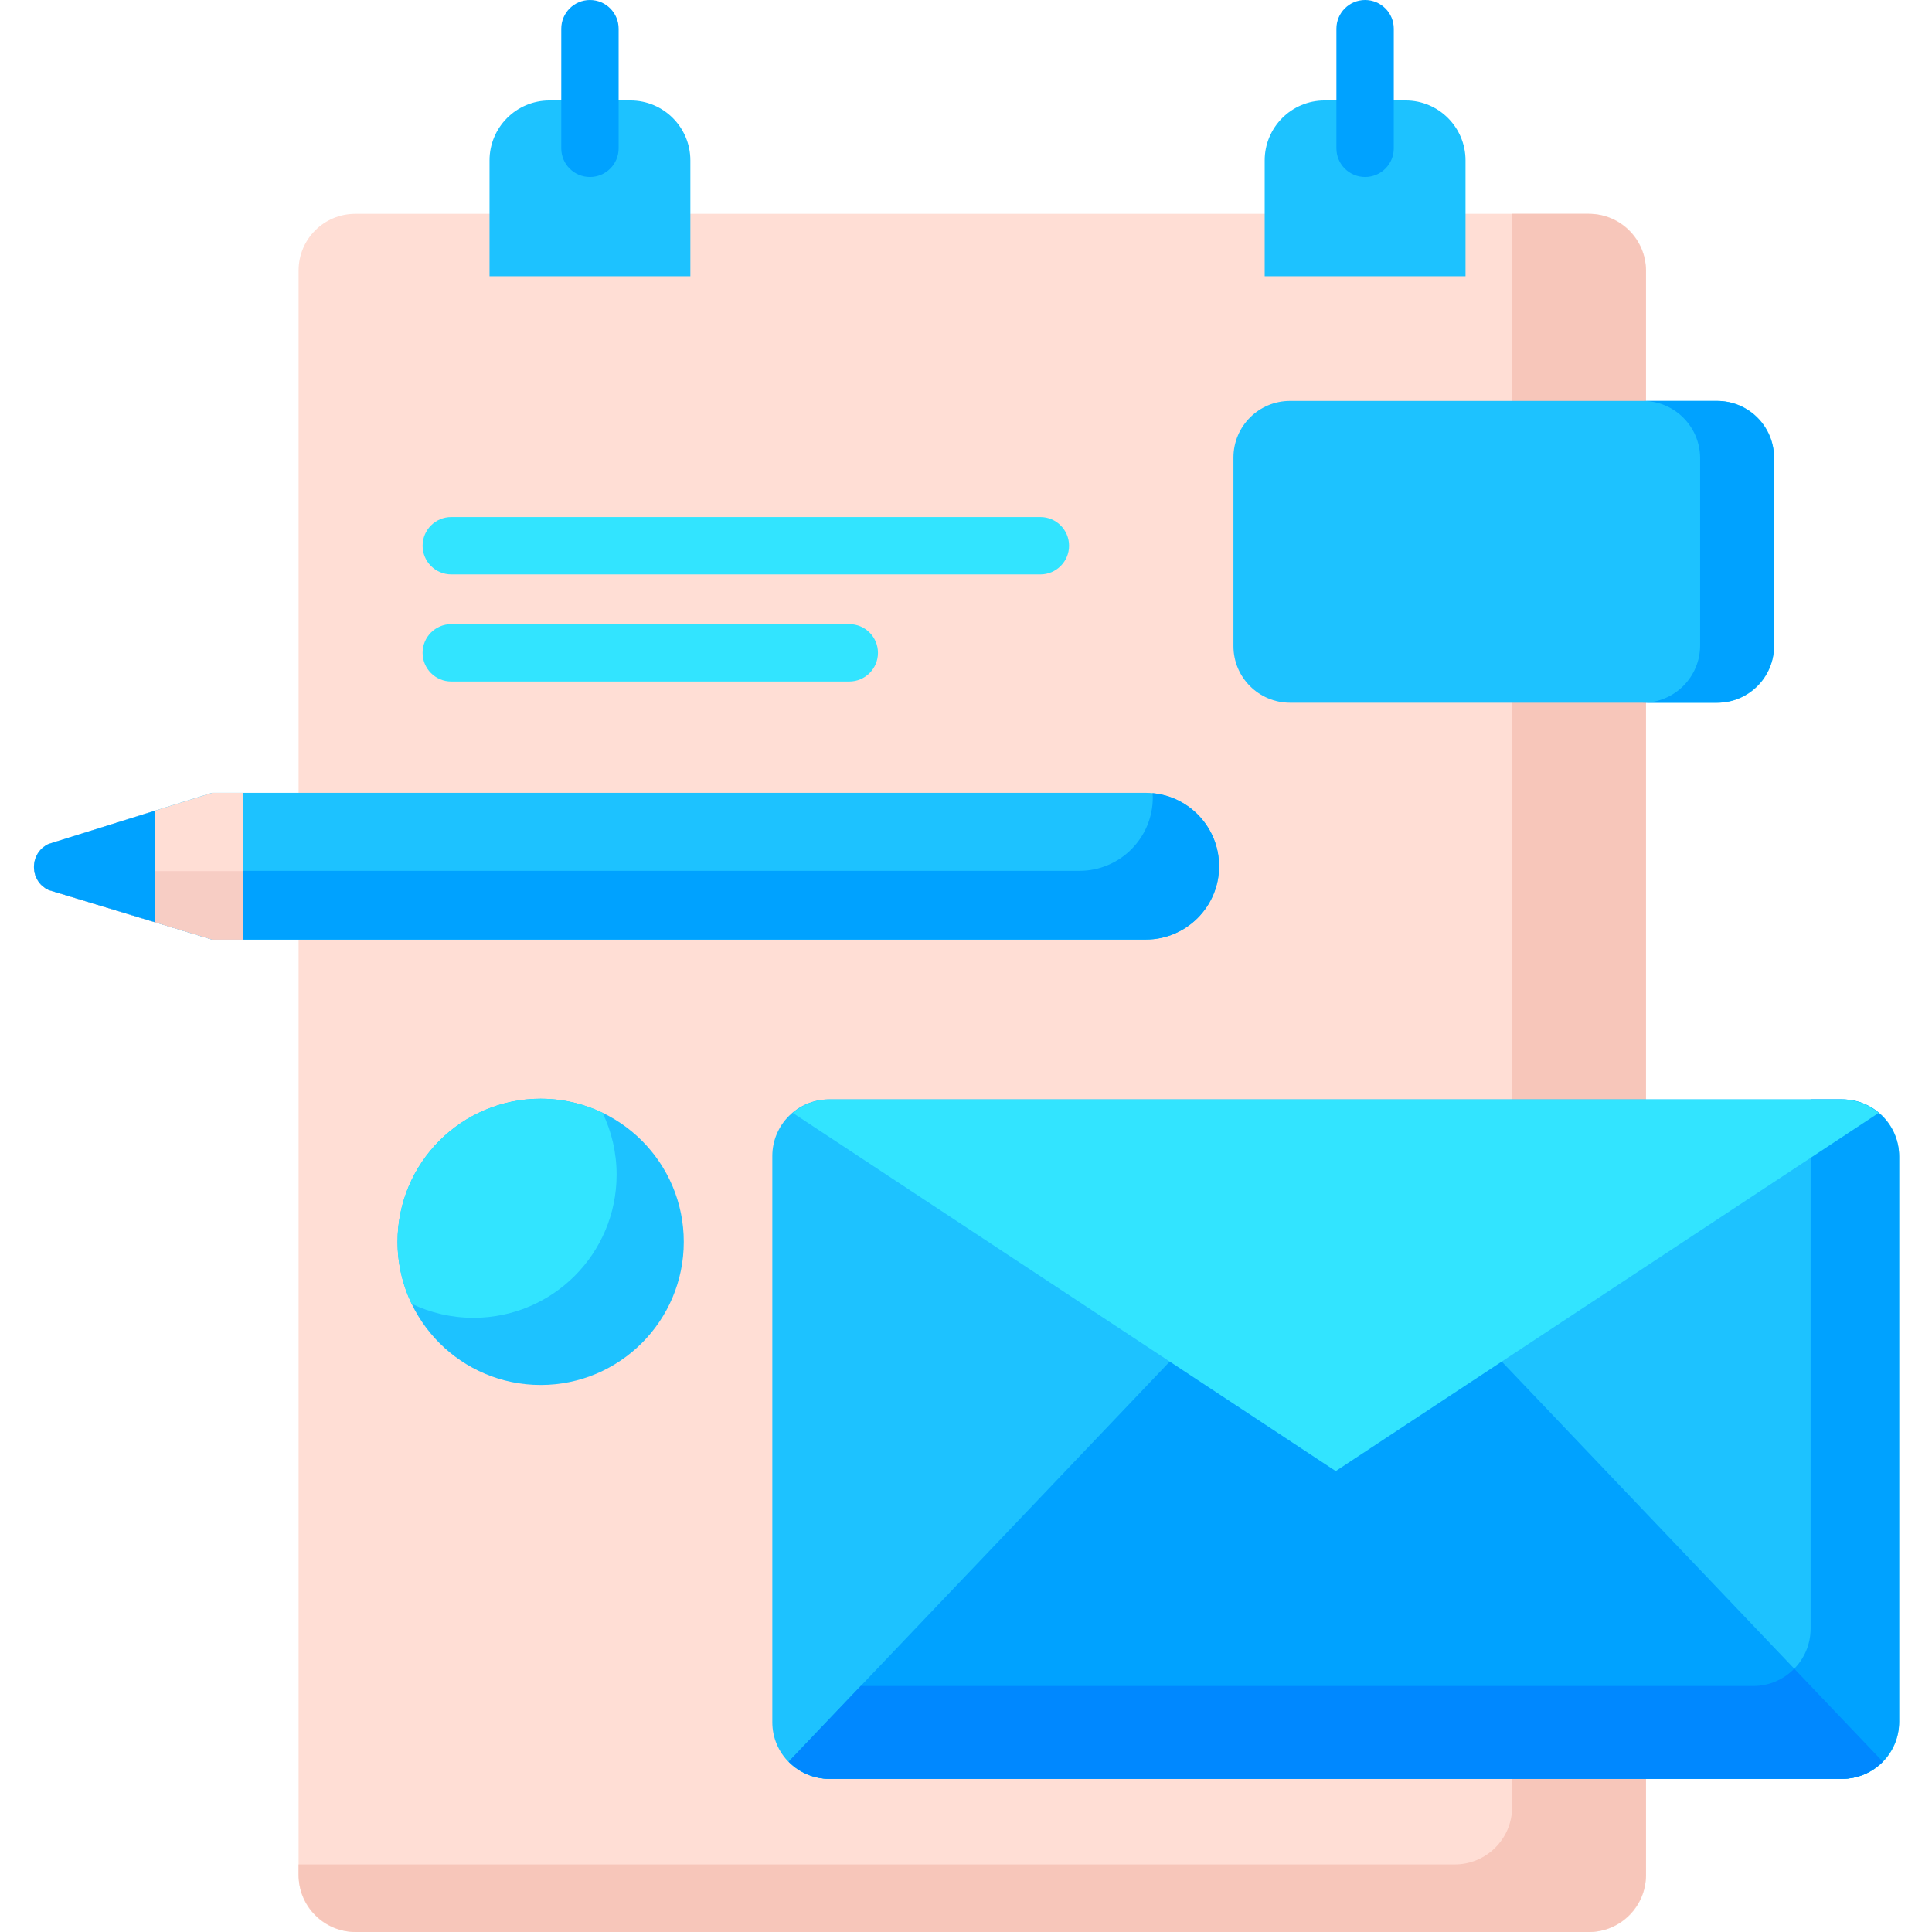<svg height="512pt" viewBox="-9 0 512 512" width="512pt" xmlns="http://www.w3.org/2000/svg"><path d="m412.203 512h-327.07c-8.285 0-15-6.715-15-15v-425.332c0-8.281 6.715-15 15-15h327.07c8.281 0 15 6.719 15 15v425.332c0 8.285-6.715 15-15 15zm0 0" fill="#ffded5"/><path d="m412 56.668h-20.27v422.227c0 8.395-6.809 15.203-15.203 15.203h-306.395v2.699c0 8.395 6.805 15.203 15.203 15.203h326.664c8.395 0 15.203-6.805 15.203-15.203v-424.926c0-8.395-6.809-15.203-15.203-15.203zm0 0" fill="#f7c6ba"/><path d="m173.953 73.203h-53.223v-30.703c0-8.77 7.109-15.879 15.875-15.879h21.473c8.77 0 15.875 7.109 15.875 15.879zm0 0" fill="#1dc2ff"/><path d="m379.379 73.203h-53.223v-30.703c0-8.77 7.105-15.879 15.875-15.879h21.473c8.766 0 15.875 7.109 15.875 15.879zm0 0" fill="#1dc2ff"/><path d="m147.344 46.91c-4.199 0-7.602-3.402-7.602-7.602v-31.707c0-4.199 3.402-7.602 7.602-7.602 4.195 0 7.598 3.402 7.598 7.602v31.707c0 4.199-3.402 7.602-7.598 7.602zm0 0" fill="#00a2ff"/><path d="m352.766 46.91c-4.199 0-7.602-3.402-7.602-7.602v-31.707c0-4.199 3.402-7.602 7.602-7.602s7.602 3.402 7.602 7.602v31.707c0 4.199-3.402 7.602-7.602 7.602zm0 0" fill="#00a2ff"/><path d="m446.148 186.227h-113.273c-8.285 0-15-6.715-15-15v-49.977c0-8.285 6.715-15 15-15h113.273c8.285 0 15 6.715 15 15v49.977c0 8.285-6.715 15-15 15zm0 0" fill="#1dc2ff"/><path d="m445.945 106.25h-19.594c8.395 0 15.203 6.805 15.203 15.203v49.57c0 8.398-6.809 15.203-15.203 15.203h19.594c8.398 0 15.203-6.805 15.203-15.203v-49.57c0-8.398-6.805-15.203-15.203-15.203zm0 0" fill="#00a2ff"/><path d="m294.629 248.992h-247.422l-43.242-13.102c-5.25-2.367-5.293-9.809-.074-12.234l43.316-13.543h247.422c10.738 0 19.441 8.703 19.441 19.441 0 10.734-8.703 19.438-19.441 19.438zm0 0" fill="#1dc2ff"/><path d="m296.445 210.203c.023.379.059.754.059 1.137 0 10.734-8.703 19.441-19.441 19.441h-276.984c.309 2.109 1.637 4.094 3.887 5.109l43.242 13.102h247.426c10.734 0 19.438-8.703 19.438-19.441 0-10.121-7.742-18.43-17.625-19.348zm0 0" fill="#00a2ff"/><path d="m266.711 152.223h-156.117c-4.195 0-7.602-3.402-7.602-7.602 0-4.195 3.406-7.598 7.602-7.598h156.117c4.195 0 7.602 3.402 7.602 7.598 0 4.199-3.406 7.602-7.602 7.602zm0 0" fill="#32e4ff"/><path d="m216.066 180.605h-105.473c-4.195 0-7.602-3.402-7.602-7.602 0-4.199 3.406-7.602 7.602-7.602h105.473c4.199 0 7.602 3.402 7.602 7.602 0 4.199-3.402 7.602-7.602 7.602zm0 0" fill="#32e4ff"/><path d="m55.508 210.113h-8.301l-43.312 13.539c-5.223 2.43-5.18 9.871.07 12.238l43.242 13.102h8.305v-38.879zm0 0" fill="#ffded5"/><path d="m.094 230.848c.336 2.082 1.621 4.027 3.871 5.043l43.242 13.102h8.301v-18.145zm0 0" fill="#f7cdc4"/><path d="m32.086 214.84-28.195 8.812c-5.219 2.43-5.18 9.871.074 12.238l28.121 8.52zm0 0" fill="#00a2ff"/><path d="m172.207 329.105c0 20.945-16.98 37.93-37.93 37.93-20.945 0-37.926-16.984-37.926-37.93 0-20.949 16.98-37.93 37.926-37.93 20.949 0 37.93 16.98 37.93 37.93zm0 0" fill="#1dc2ff"/><path d="m479.293 471.406h-268.621c-8.281 0-15-6.719-15-15v-150.051c0-8.281 6.719-15 15-15h268.621c8.285 0 15 6.719 15 15v150.051c0 8.281-6.715 15-15 15zm0 0" fill="#1dc2ff"/><path d="m489.945 466.84-144.961-152.195-144.961 152.195c2.758 2.812 6.598 4.566 10.852 4.566h268.215c4.254 0 8.094-1.754 10.855-4.566zm0 0" fill="#00a2ff"/><path d="m479.09 291.355h-8.262v140.25c0 8.395-6.809 15.203-15.203 15.203h-236.523l-19.078 20.031c.156.156.324.309.488.461.148.141.301.281.457.418.172.145.348.289.523.43.168.133.344.258.516.387.176.125.348.25.523.367.328.215.664.422 1.012.613h.004c0 .004 0 .004.004.004.402.223.824.426 1.254.613.023.012.043.023.066.035.008.004.016.008.023.012.402.172.812.316 1.23.457.062.02.121.047.184.066.391.121.789.219 1.188.309.09.02.172.047.258.066.012.004.02.008.031.008.387.082.781.133 1.176.184.016 0 .031.004.047.008.102.012.199.035.301.043.516.055 1.039.082 1.566.082h268.215c8.398 0 15.203-6.805 15.203-15.203v-149.641c0-8.395-6.805-15.203-15.203-15.203zm0 0" fill="#00a2ff"/><path d="m481.004 471.273c.395-.051.793-.105 1.18-.184.094-.02.184-.051.281-.074.402-.09.801-.188 1.191-.312.059-.02.117-.043.176-.062.422-.137.836-.289 1.242-.461.027-.012.051-.027.078-.039 1.805-.789 3.434-1.914 4.793-3.301l-23.449-24.617c-2.758 2.824-6.605 4.586-10.871 4.586h-236.523l-19.078 20.031c1.035 1.055 2.219 1.957 3.523 2.68.41.227.832.43 1.262.617 1.906.828 3.988 1.266 6.066 1.266h268.215c.531 0 1.051-.023 1.566-.078.117-.012.23-.039.348-.051zm0 0" fill="#08f"/><g fill="#32e4ff"><path d="m344.984 389.855 143.891-94.922c-2.645-2.23-6.055-3.578-9.785-3.578h-268.215c-3.727 0-7.137 1.348-9.781 3.578zm0 0"/><path d="m96.352 329.105c0 5.875 1.336 11.441 3.723 16.406 4.965 2.387 10.527 3.723 16.406 3.723 20.945 0 37.926-16.98 37.926-37.93 0-5.875-1.336-11.441-3.723-16.406-4.965-2.387-10.527-3.723-16.406-3.723-20.945 0-37.926 16.98-37.926 37.93zm0 0"/></g></svg>
